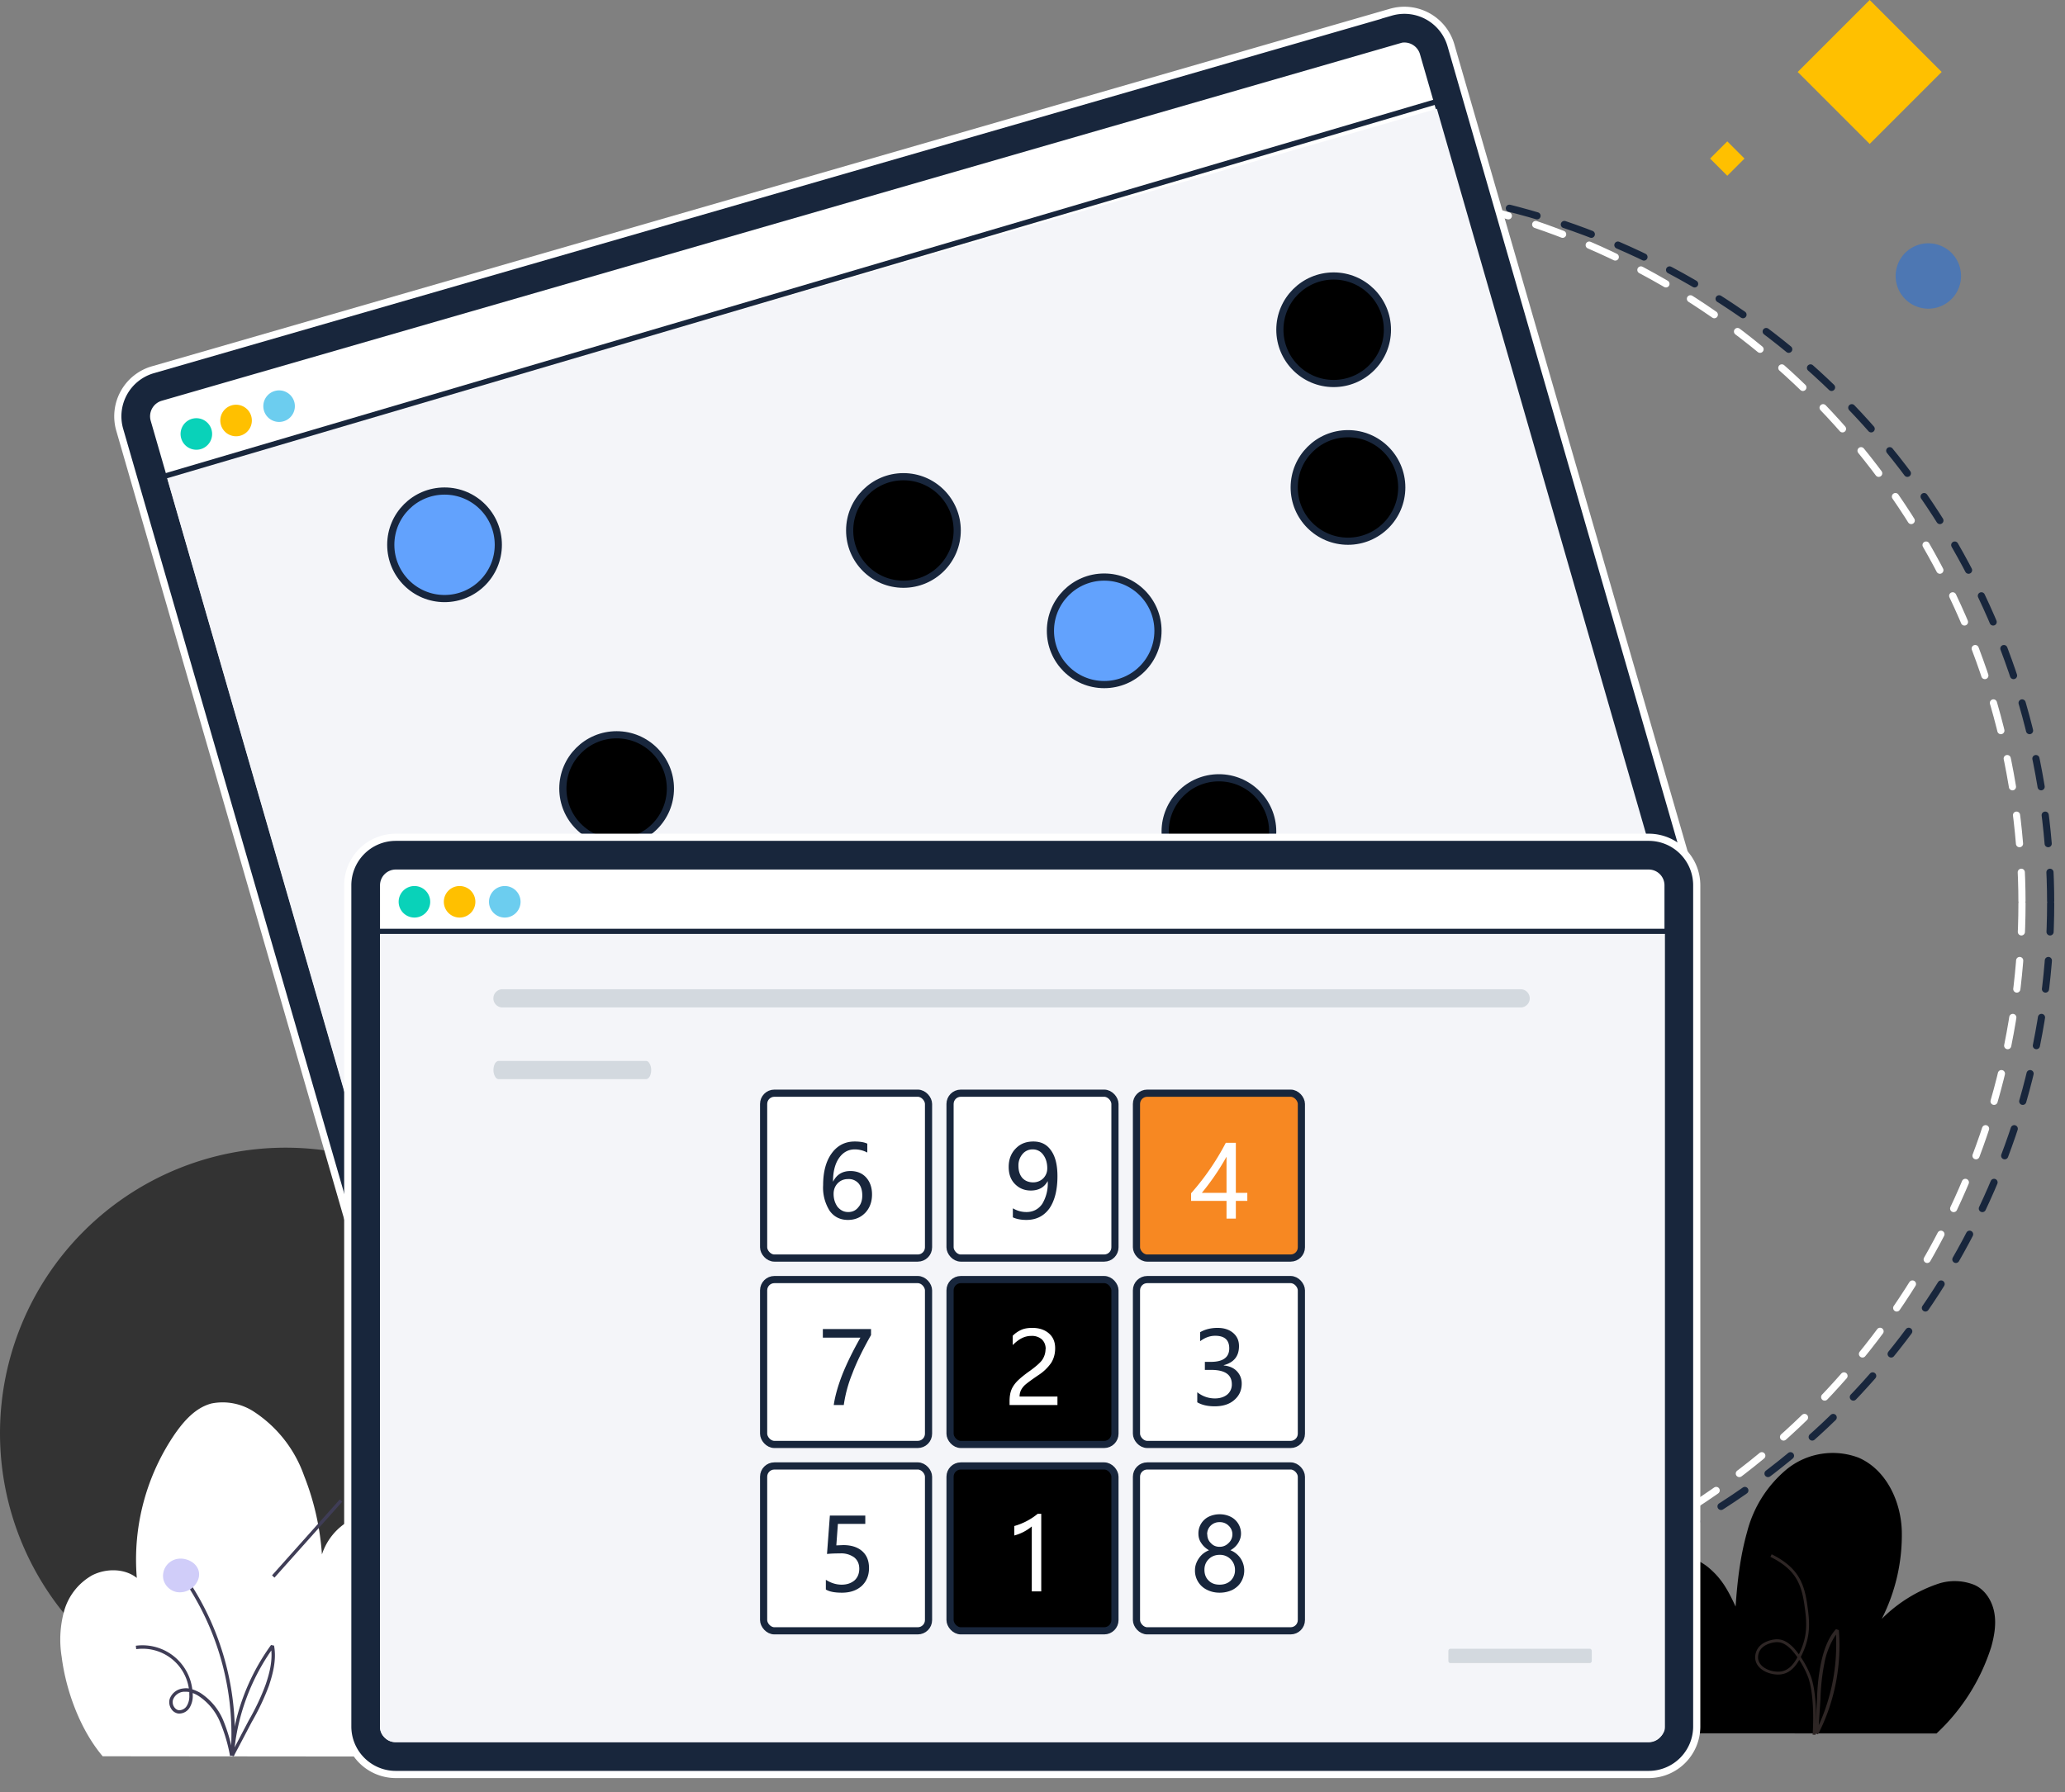 <svg fill="none" xmlns="http://www.w3.org/2000/svg" viewBox="0 0 144 125"><rect x="0" y="0" width="144" height="125" fill="#808080" stroke="none"/><circle cx="91" cy="63" r="50" stroke="#fff" stroke-width=".5" stroke-linecap="round" stroke-dasharray="2 2"/><circle cx="93" cy="63" r="50" stroke="#18263C" stroke-width=".5" stroke-linecap="round" stroke-dasharray="2 2"/><path opacity=".6" d="M19.92 119.89a19.92 19.92 0 100-39.84 19.92 19.92 0 000 39.84z" fill="currentColor"/><path d="M97.14 1.33L10.8 26.27a2.88 2.88 0 00-1.97 3.57l16.27 56.3a2.88 2.88 0 003.56 1.97L115 63.17a2.88 2.88 0 001.97-3.56L100.7 3.31a2.88 2.88 0 00-3.56-1.98z" stroke="#fff" stroke-width="1.5" stroke-miterlimit="10"/><path d="M97.34 2.06L11.01 26.99a2.13 2.13 0 00-1.46 2.64l16.27 56.3a2.13 2.13 0 002.63 1.46l86.34-24.94a2.13 2.13 0 001.45-2.63L99.98 3.5a2.13 2.13 0 00-2.64-1.45z" fill="#fff" stroke="#18263C" stroke-width="2" stroke-miterlimit="10"/><path d="M100.19 7.59L11.6 33.17l15.17 52.54 88.58-25.58L100.2 7.59z" fill="#F4F5F9"/><path d="M100.83 6.7l-90.3 26.6.1.36 90.3-26.6-.1-.35z" fill="#18263C"/><path d="M13.9 31.35a1.1 1.1 0 10-.62-2.1 1.1 1.1 0 00.62 2.1z" fill="#09D2B9"/><path d="M16.67 30.41a1.1 1.1 0 10-.62-2.1 1.1 1.1 0 00.62 2.1z" fill="#FFC000"/><path d="M12.03 106.47h-1.14v.38h1.14v-.38z" fill="#fff"/><path d="M117.56 120.9a13.08 13.08 0 01-3.23-8.32 5.9 5.9 0 01.39-2.28 2.88 2.88 0 011.58-1.62c1-.36 2.16.04 2.95.75.8.7 1.24 1.45 1.78 2.63.12-1.76.32-3.5.8-5.2a8.39 8.39 0 012.79-4.4 5.1 5.1 0 014.98-.79c1.93.83 2.97 3.05 3.02 5.15.04 2.12-.44 4.21-1.4 6.1a10.13 10.13 0 013.99-2.47c.8-.25 1.65-.22 2.43.08.76.31 1.26 1.09 1.42 1.9.16.8.02 1.64-.2 2.43a14.02 14.02 0 01-3.82 6.05" fill="currentColor"/><path d="M126.5 121s.2-2.5-.3-4a6.5 6.5 0 00-1.2-2c-.5-.5-.9-.66-1.5-.5-.53.14-.94.45-1 1-.08.75.75 1.2 1.5 1.2s1.19-.57 1.5-1.2c.5-1 .64-1.82.5-3-.21-1.83-.5-3-2.5-4" stroke="#2E2625" stroke-width=".2"/><path d="M126.56 120.9l.08-1.2.07-1.22c.02-.84.11-1.69.28-2.51.16-.73.43-1.66 1.04-2.34l.2.07c.2 2.5-.3 5.03-1.45 7.27l-.22-.06zm.66-4.88c-.16.81-.25 1.64-.27 2.47l-.08 1.22-.04.62c.9-1.98 1.31-4.15 1.2-6.32a5.39 5.39 0 00-.81 2z" fill="#2E2625"/><path d="M28.35 122.52c1.75-2.82 2.6-5.9 2.85-9.2.11-1.55.04-3.14-.54-4.57a5.15 5.15 0 00-3.22-3.12 4.21 4.21 0 00-4.99 2.79 18.33 18.33 0 00-1.25-5.5 8.84 8.84 0 00-3.44-4.42 3.99 3.99 0 00-3-.61c-1.1.28-1.91 1.19-2.56 2.12a15.53 15.53 0 00-2.66 10.05c-.84-.67-2.13-.68-3.1-.19a4.15 4.15 0 00-1.96 2.47 7.49 7.49 0 00-.18 3.22c.3 2.38 1.3 5.1 2.86 6.94" fill="#fff"/><path d="M16.32 122.46l-.24-.02a19.03 19.03 0 00-4.03-13.28l.19-.15c3 3.8 4.46 8.61 4.08 13.45z" fill="#3F3D56"/><path d="M13.55 110.61a1.35 1.35 0 01-1.2.44 1.2 1.2 0 01-.95-.86 1.2 1.2 0 01.89-1.44c.2-.05.41-.05.62 0 .93.22 1.3 1.12.64 1.86z" fill="#D0CDF9"/><path d="M16.29 122.5l-.22-.06a15.1 15.1 0 012.83-7.7l.21.04c.19 1-.1 2.03-.36 2.81-.33.88-.73 1.72-1.2 2.53l-.63 1.2-.63 1.19zm2.63-7.38a14.9 14.9 0 00-2.56 6.76l.35-.67.63-1.2c.46-.8.86-1.63 1.18-2.5.23-.67.48-1.54.4-2.4z" fill="#3F3D56"/><path d="M16.04 122.48c-.14-.81-.38-1.61-.7-2.38a4.03 4.03 0 00-1.53-1.83 2.3 2.3 0 00-.37-.18 3 3 0 010 .12c.02.3-.05.6-.2.87a.86.86 0 01-.8.44.7.7 0 01-.5-.33.85.85 0 01-.11-.68 1.11 1.11 0 01.95-.74c.13-.02.26-.02.39 0a3.26 3.26 0 00-3.67-2.74l-.03-.24a3.5 3.5 0 013.94 3.04c.19.06.36.14.53.23.73.47 1.3 1.14 1.63 1.94.32.78.55 1.6.7 2.43l-.23.05zm-3.1-4.48h-.14a.86.86 0 00-.74.57.62.62 0 00.22.64c.06.04.12.07.19.08a.63.63 0 00.57-.33c.13-.23.18-.49.16-.75v-.19a1.38 1.38 0 00-.26-.02zm10.76-13.42l-4.73 5.3.17.16 4.73-5.3-.18-.16z" fill="#3F3D56"/><g stroke="#18263C" stroke-width=".5"><circle cx="85" cy="58" r="3.75" fill="currentColor"/><circle cx="43" cy="55" r="3.75" fill="currentColor"/><circle cx="77" cy="44" r="3.75" fill="#62A2FD"/><circle cx="31" cy="38" r="3.75" fill="#62A2FD"/><circle cx="93" cy="23" r="3.75" fill="currentColor"/><circle cx="63" cy="37" r="3.75" fill="currentColor"/><circle cx="94" cy="34" r="3.75" fill="currentColor"/></g><path d="M114.98 58.9H27.6a2.85 2.85 0 00-2.85 2.85v58.67a2.85 2.85 0 002.85 2.85h87.37a2.85 2.85 0 002.85-2.85V61.75a2.85 2.85 0 00-2.85-2.85z" stroke="#fff" stroke-width="1.5" stroke-miterlimit="10"/><path d="M114.98 59.65H27.6a2.1 2.1 0 00-2.1 2.1v58.67c0 1.16.94 2.1 2.1 2.1h87.37a2.1 2.1 0 002.1-2.1V61.75a2.1 2.1 0 00-2.1-2.1z" fill="#fff" stroke="#18263C" stroke-width="2" stroke-miterlimit="10"/><path d="M116.1 65H26.5v55.5c0 .5.5 1 1 1H115c.5 0 1.1-.5 1.1-1V65z" fill="#F4F5F9"/><path d="M116.99 64.78h-91.2v.36H117v-.36z" fill="#18263C"/><path d="M28.9 64a1.1 1.1 0 100-2.2 1.1 1.1 0 000 2.2z" fill="#09D2B9"/><path d="M32.05 64a1.1 1.1 0 100-2.2 1.1 1.1 0 000 2.2z" fill="#FFC000"/><path d="M35.2 64a1.1 1.1 0 100-2.2 1.1 1.1 0 000 2.2zM19.67 29.41a1.1 1.1 0 10-.62-2.1 1.1 1.1 0 00.62 2.1z" fill="#6CCDEF"/><path d="M106.05 70.27H35.04a.63.63 0 010-1.27h71a.63.63 0 010 1.27zm-61 5H34.77c-.1 0-.19-.07-.25-.19a.92.92 0 01-.11-.44c0-.17.04-.33.1-.45.07-.12.17-.19.26-.19h10.28c.1 0 .19.07.25.19.07.12.11.28.11.45 0 .16-.04.32-.1.44-.07.12-.17.19-.26.19zM110.86 115h-9.72c-.08 0-.14.07-.14.16v.68c0 .09.06.16.14.16h9.72c.08 0 .14-.07.14-.16v-.68c0-.09-.06-.16-.14-.16z" fill="#D3D9DF"/><path d="M135.4 5.02L130.38 0l-5.02 5.02 5.02 5.02 5.02-5.02zm-13.75 6.04l-1.2-1.2-1.2 1.2 1.2 1.2 1.2-1.2z" fill="#FFC000"/><path opacity=".4" d="M134.47 21.53a2.28 2.28 0 100-4.56 2.28 2.28 0 000 4.56z" fill="#006AFF"/><rect x="53.25" y="76.25" width="11.5" height="11.5" rx=".75" fill="#fff" stroke="#18263C" stroke-width=".5"/><rect x="53.25" y="89.25" width="11.5" height="11.5" rx=".75" fill="#fff" stroke="#18263C" stroke-width=".5"/><rect x="53.25" y="102.25" width="11.5" height="11.5" rx=".75" fill="#fff" stroke="#18263C" stroke-width=".5"/><rect x="66.25" y="76.25" width="11.5" height="11.5" rx=".75" fill="#fff" stroke="#18263C" stroke-width=".5"/><rect x="66.25" y="89.25" width="11.5" height="11.5" rx=".75" fill="currentColor" stroke="#18263C" stroke-width=".5"/><rect x="66.25" y="102.25" width="11.5" height="11.5" rx=".75" fill="currentColor" stroke="#18263C" stroke-width=".5"/><rect x="79.25" y="76.25" width="11.5" height="11.5" rx=".75" fill="#F78822" stroke="#18263C" stroke-width=".5"/><rect x="79.25" y="89.25" width="11.5" height="11.5" rx=".75" fill="#fff" stroke="#18263C" stroke-width=".5"/><rect x="79.25" y="102.25" width="11.5" height="11.5" rx=".75" fill="#fff" stroke="#18263C" stroke-width=".5"/><path d="M60.48 80.39a1.87 1.87 0 00-.87-.22c-.45 0-.82.2-1.1.6-.28.4-.42.95-.42 1.64h.01c.25-.49.65-.73 1.2-.73.46 0 .83.15 1.1.45.27.3.41.7.41 1.18 0 .52-.16.95-.47 1.28-.32.33-.72.5-1.21.5-.54 0-.96-.21-1.27-.63a3.02 3.02 0 01-.46-1.8c0-.93.2-1.67.6-2.22.4-.55.94-.82 1.6-.82.37 0 .67.05.88.15v.62zm-2.35 2.88c0 .35.09.64.27.9.2.24.44.37.75.37.29 0 .53-.11.7-.33.19-.21.28-.49.28-.82 0-.37-.09-.65-.26-.85a.9.9 0 00-.73-.3c-.3 0-.54.1-.73.3-.19.2-.28.45-.28.73z" fill="#18263C"/><path d="M72.92 94.1c0-.3-.1-.51-.27-.68a1.05 1.05 0 00-.74-.24c-.22 0-.44.05-.66.16-.23.12-.43.28-.63.48v-.65c.18-.18.37-.31.59-.41.22-.1.48-.14.78-.14.47 0 .86.13 1.15.38.3.26.44.6.44 1.04 0 .4-.1.73-.27 1.01a3.2 3.2 0 01-.92.88c-.44.3-.74.52-.89.65a1.3 1.3 0 00-.3.38 1 1 0 00-.1.45h2.64V98H70.4v-.26c0-.3.04-.57.12-.78.08-.21.22-.42.41-.62.2-.2.5-.45.9-.73.41-.3.7-.55.85-.76.15-.23.23-.48.23-.76zm-.97 16.9v-4.53a3.16 3.16 0 01-1.22.63v-.66a4.47 4.47 0 001.63-.85h.25V111h-.66z" fill="#fff"/><path d="M70.63 84.28c.3.17.6.26.95.26.47 0 .84-.2 1.1-.57a2.75 2.75 0 00.38-1.59c-.24.44-.63.66-1.18.66-.44 0-.8-.15-1.1-.45-.3-.3-.44-.7-.44-1.2 0-.51.16-.94.48-1.27.32-.34.73-.5 1.24-.5.53 0 .94.2 1.23.62.3.41.45 1.01.45 1.8 0 .98-.2 1.73-.57 2.26-.39.53-.92.79-1.6.79-.37 0-.68-.06-.94-.18v-.63zm.39-2.97c0 .36.09.64.27.85.18.2.44.31.76.31a1 1 0 00.7-.28c.19-.2.28-.43.28-.7 0-.38-.1-.7-.28-.94a.88.88 0 00-.74-.38.9.9 0 00-.71.33 1.2 1.2 0 00-.28.81zM60.74 93.12c-.55.97-1 1.87-1.31 2.7a9.3 9.3 0 00-.59 2.18h-.7c.09-.62.29-1.33.6-2.13.32-.8.74-1.65 1.26-2.57h-2.62v-.6h3.36v.42zm-.14 16.25c0 .51-.17.93-.51 1.25-.35.31-.8.47-1.38.47-.5 0-.87-.07-1.12-.22v-.68c.36.23.73.34 1.1.34.37 0 .66-.1.9-.3.22-.2.33-.48.33-.81 0-.34-.12-.6-.35-.79a1.55 1.55 0 00-1-.28c-.33 0-.63.01-.9.04l.2-2.68h2.47v.58h-1.91l-.11 1.5.48-.02c.56 0 1 .14 1.32.42.32.28.48.67.48 1.18z" fill="#18263C"/><path d="M86.18 79.7v3.5h.8v.56h-.8V85h-.65v-1.24h-2.47v-.53a17.6 17.6 0 002.42-3.52h.7zm-2.37 3.5h1.72v-2.52a16.76 16.76 0 01-1.72 2.52z" fill="#fff"/><path d="M83.49 97.11c.36.28.77.43 1.23.43.36 0 .65-.1.86-.27a.9.9 0 00.32-.72c0-.67-.48-1-1.44-1h-.44v-.56h.42c.85 0 1.28-.32 1.28-.94 0-.59-.33-.88-.98-.88-.37 0-.72.13-1.05.38v-.63c.35-.2.75-.3 1.22-.3.45 0 .81.12 1.08.35.28.24.41.54.41.92 0 .7-.35 1.14-1.06 1.33v.02c.39.04.69.17.91.4.22.23.34.52.34.86 0 .48-.18.86-.52 1.15-.34.3-.8.44-1.37.44-.5 0-.9-.1-1.21-.28v-.7zm-.16 12.41c0-.3.1-.58.28-.84.18-.26.42-.44.7-.55-.23-.13-.41-.3-.54-.5-.14-.2-.2-.42-.2-.66a1.29 1.29 0 01.72-1.18c.23-.11.49-.17.76-.17.28 0 .53.06.76.17a1.3 1.3 0 01.73 1.18c0 .23-.07.45-.2.66-.13.2-.3.37-.54.5.29.11.52.3.7.55a1.54 1.54 0 01.05 1.65c-.14.24-.34.42-.6.56-.27.13-.57.2-.9.2-.33 0-.62-.07-.88-.2a1.48 1.48 0 01-.84-1.37zm.66-.03c0 .32.1.57.3.76.19.19.44.28.76.28s.58-.1.77-.28a1 1 0 00.3-.76 1.04 1.04 0 00-1.07-1.04c-.3 0-.56.1-.76.3-.2.2-.3.44-.3.74zm.2-2.46c0 .23.08.44.25.6.16.18.37.26.61.26s.45-.09.62-.26a.82.82 0 00.27-.6.82.82 0 00-.26-.61.85.85 0 00-.63-.25.85.85 0 00-.62.24.82.82 0 00-.25.62z" fill="#18263C"/></svg>